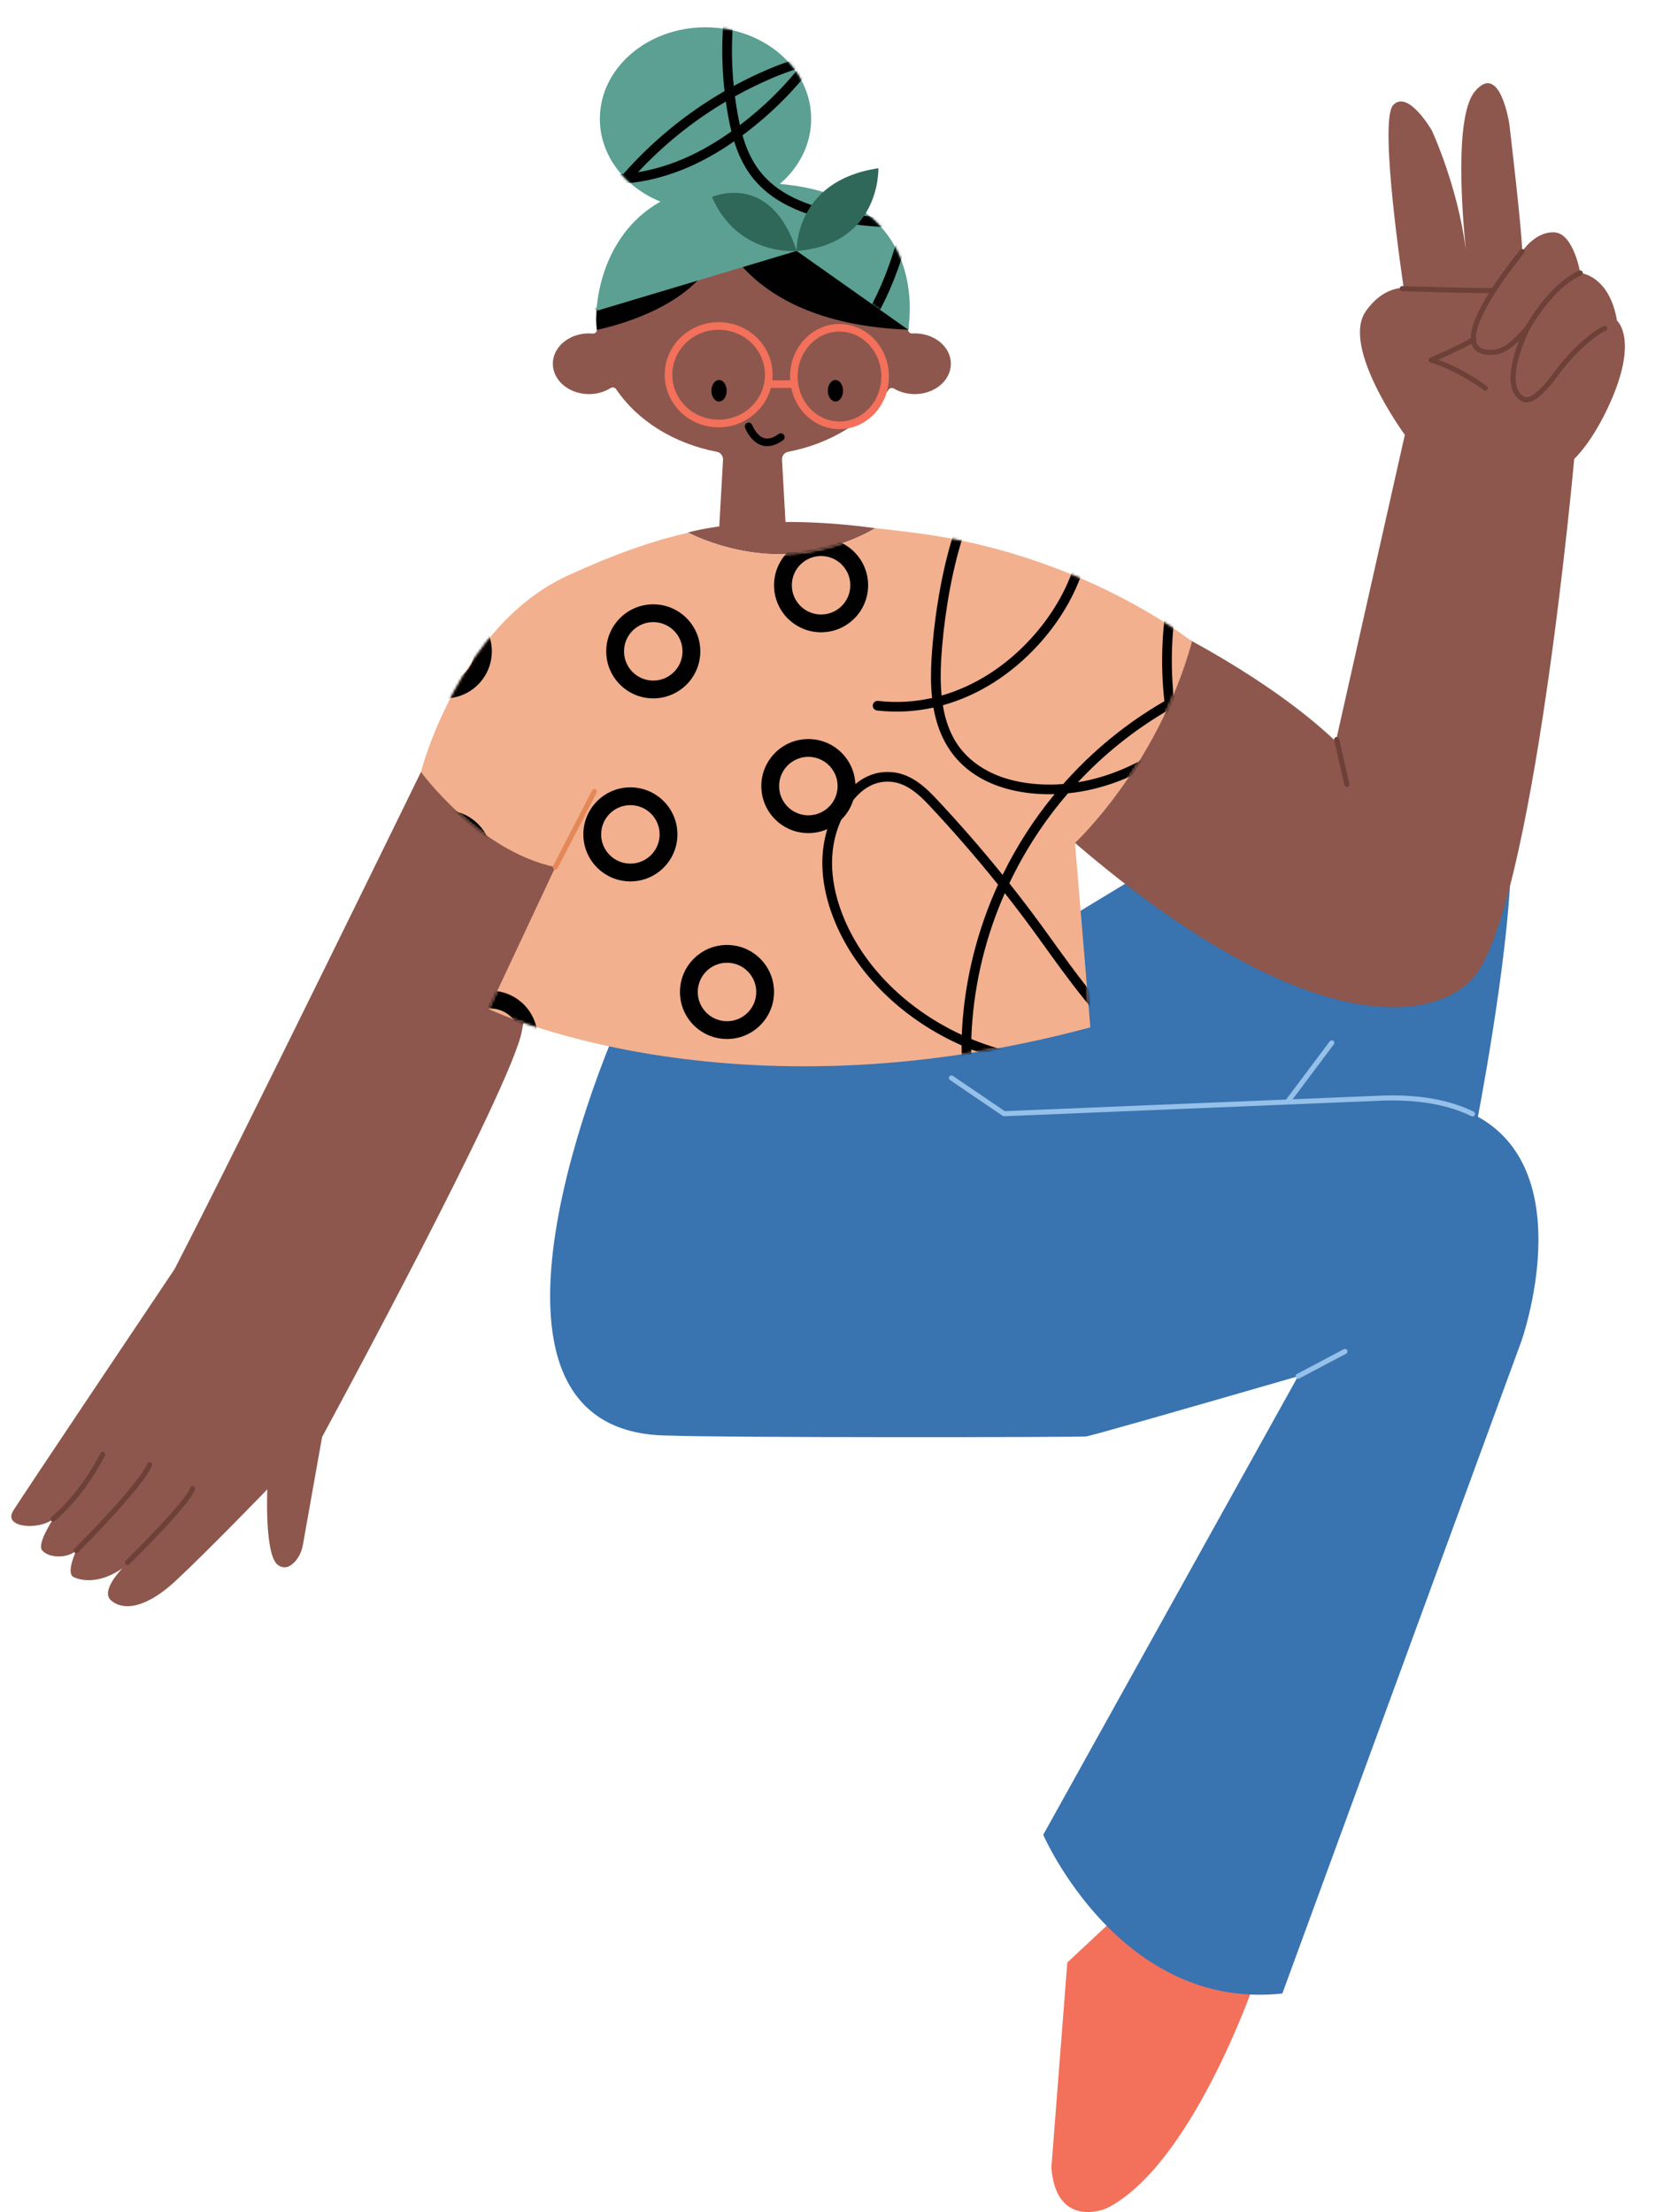 <svg viewBox="60.562 36.263 654.075 870.3" xmlns="http://www.w3.org/2000/svg" xmlns:xlink="http://www.w3.org/1999/xlink" overflow="visible" width="654.075px" height="870.3px"><defs><path d="M275.684,0.877 C298.838,1.549 329.906,9.136 355.747,15.23 L355.732,15.273 C397.943,24.687 452.971,41.566 466.935,60.607 C489.419,91.267 484.831,126.127 444.632,165.644 C415.298,194.481 386.972,210.585 372.411,216.074 C363.859,207.086 354.273,195.453 345.166,184.184 L345.543,187.064 C345.805,205.151 195.808,217.517 146.066,197.369 L149.908,169.278 C138.376,183.581 125.056,200.379 113.594,212.426 C99.033,206.936 70.708,190.833 41.374,161.995 C1.174,122.478 -11.414,87.619 11.07,56.959 C23.197,40.421 69.026,26.218 108.675,16.64 C108.049,16.828 108.709,16.737 110.006,16.503 C127.558,12.21 191.2,-1.577 275.684,0.877 Z M162.31,78.561 L87.817,104.584 C87.817,104.584 122.609,134.325 151.917,154.585 L162.31,78.561 Z M332.466,87.136 L341.108,153.17 C367.388,133.83 393.928,109.395 395.144,108.272 L395.188,108.232 L332.466,87.136 Z" id="mastercharactersitting-path-1"/></defs><g id="Master/Character/Sitting" stroke="none" stroke-width="1" fill="none" fill-rule="evenodd"><g id="Bottom/Sitting" transform="translate(15, 331) scale(1 1)"><g id="Bottom/Sitting/Legs up" stroke="none" stroke-width="1" fill="none" fill-rule="evenodd"><g id="Legs-up" transform="translate(261, 0)"><path d="M277.587,486.212 C277.587,486.212 253.007,557.454 219.69,574.049 C219.69,574.049 200.067,582.498 198.073,558.031 L204.341,477.303 L222.064,460.762 L277.587,486.212 Z" id="Shoe" fill="#F3705A"/><path d="M378.657,32.838 C380.755,63.606 368.492,130.588 365.842,144.583 C406.27,167.021 382.961,232.804 382.961,232.804 L288.919,489.491 C224.94,496.429 194.878,427.054 194.878,427.054 L295.086,246.679 C241.482,262.182 213.712,270.07 211.775,270.345 C209.23,270.706 68.143,270.87 48,270 C-43.872,270 27.067,109.766 27.067,109.766 C27.067,109.766 61.745,109.922 131.099,110.233 L133.211,110.242 C133.211,110.242 276.93,21.788 303.476,7.778 C331.668,-7.102 376.308,-1.62 378.657,32.838 Z" id="Pants" fill="#3973B0"/><path d="M314.427,236.45 C314.685,236.938 314.499,237.543 314.01,237.802 L295.553,247.563 C295.065,247.821 294.46,247.634 294.202,247.146 C293.944,246.658 294.13,246.053 294.618,245.795 L313.075,236.034 C313.564,235.775 314.169,235.962 314.427,236.45 Z M308.964,114.713 C309.406,115.045 309.496,115.671 309.165,116.113 L292.97,137.705 L328.977,136.221 C343.254,135.848 354.925,138.036 364.158,142.57 C364.654,142.813 364.859,143.413 364.615,143.908 C364.372,144.404 363.773,144.609 363.277,144.365 C354.354,139.984 343.001,137.855 329.044,138.22 L179.502,144.387 C179.288,144.396 179.076,144.335 178.899,144.215 L158.206,130.149 C157.749,129.838 157.63,129.216 157.941,128.76 C158.251,128.303 158.873,128.184 159.33,128.495 L179.75,142.375 L290.391,137.811 L307.564,114.913 C307.896,114.471 308.523,114.382 308.964,114.713 Z" id="Pants-details" fill="#94C0E9"/></g></g></g><g id="Head" transform="translate(247, 64) scale(1 1)"><defs><path d="M43.051,0.001 C66.002,0.001 84.607,16.125 84.607,36.017 C84.607,46.03 79.892,55.089 72.281,61.617 C132.97,66.941 122.749,118.968 122.749,118.968 L122.749,118.968 L78.887,87.972 L0.201,111.556 C0.201,111.556 0.727,82.44 25.31,68.593 C11.233,62.828 1.494,50.408 1.494,36.017 C1.494,16.125 20.099,0.001 43.051,0.001 Z" id="headturban-path-1"/><path d="M78.887,87.972 C78.887,87.972 55.851,90.239 45.599,66.773 C45.599,66.773 68.608,56.294 78.887,87.972 Z M111.039,55.458 L111.04,55.493 C111.065,56.645 111.359,85.473 78.887,87.972 C78.887,87.972 78.013,60.303 111.039,55.458 Z" id="headturban-path-3"/></defs><g id="Head/Turban" stroke="none" stroke-width="1" fill="none" fill-rule="evenodd"><g id="Turban" transform="translate(31, -17)"><path d="M141.325,120.444 C140.463,120.498 139.732,119.831 139.749,118.968 C139.754,118.724 139.757,118.479 139.757,118.235 C139.757,90.567 112.346,68.139 78.534,68.139 C44.721,68.139 17.31,90.567 17.31,118.235 C17.31,118.495 17.313,118.755 17.318,119.015 C17.336,119.888 16.59,120.563 15.721,120.482 C15.228,120.436 14.727,120.412 14.22,120.412 C6.367,120.412 -0,125.76 -0,132.356 C-0,138.953 6.367,144.301 14.22,144.301 C17.406,144.301 20.341,143.415 22.71,141.926 C23.451,141.46 24.409,141.653 24.898,142.379 C33.143,154.616 47.451,163.726 64.517,166.999 C65.99,167.281 67.021,168.615 66.935,170.113 L65.314,199 L91.753,199 L90.131,170.113 C90.046,168.615 91.078,167.281 92.551,166.998 C109.519,163.745 123.762,154.721 132.029,142.589 C132.504,141.891 133.422,141.681 134.147,142.111 C136.461,143.487 139.279,144.301 142.329,144.301 C150.182,144.301 156.548,138.953 156.548,132.356 C156.548,125.76 150.182,120.412 142.329,120.412 C141.991,120.412 141.656,120.424 141.325,120.444 Z" id="Skin" fill="#8d574d"/><path d="M17.318,119.014 C17.318,119.014 63.059,110.451 66.193,80.903 C66.193,80.903 77.118,116.564 139.749,118.968 C139.749,118.968 142.062,99.868 129.208,83.737 C116.354,67.606 87.117,61.053 63.173,63.827 C36.289,66.939 14.277,97.347 17.318,119.014" id="Hair" fill="#010101"/><g transform="translate(17, 0)"><mask id="headturban-mask-2" fill="#ffffff"><use xlink:href="#headturban-path-1" fill="#ffffff"/></mask><use id="Mask" fill="#5BA092" xlink:href="#headturban-path-1"/><g mask="url(#headturban-mask-2)"><g transform="translate(-63, -41) scale(1 1)" id="Patterns"><g id="Patterns/Pattern 4" stroke="none" stroke-width="1" fill="none" fill-rule="evenodd"><path d="M44.018,93.534 C52.076,97.841 62.828,99.558 73.743,98.696 C84.921,86.015 98.259,74.937 113.526,66.115 C111.796,50.578 112.597,34.892 115.922,19.492 C119.567,2.606 125.826,-9.946 137.126,-19.52 C141.682,-23.381 146.282,-25.634 151.411,-25.805 C157.515,-26.009 163.523,-22.892 166.609,-18.303 C169.05,-14.671 169.792,-10.793 169.783,-4.963 C169.751,14.356 163.536,33.512 152.079,50.736 C169.215,47.038 187.017,47.102 202.183,51.39 C208.48,39.255 216.994,30.813 229.101,26.788 C243.703,21.933 262.357,24.651 277.49,32.732 C290.3,39.573 299.218,49.124 301.444,59.485 C304.07,71.713 297.234,84.796 284.325,94.473 C275.394,101.167 263.971,106.324 249.833,110.488 C253.173,134.733 249.126,159.014 237.759,180.927 C225.521,204.525 204.54,221.735 178.142,225.962 C153.639,229.885 126.27,221.906 105.733,206.594 C94.604,209.574 82.975,210.951 71.53,210.433 C59.685,209.897 48.201,207.314 37.583,203.103 C37.714,209.513 38.626,214.811 40.595,219.842 C45.528,232.452 58.635,242.134 75.796,245.23 C76.833,245.417 77.521,246.405 77.333,247.438 C77.145,248.471 76.153,249.156 75.116,248.969 C56.716,245.65 42.484,235.137 37.04,221.222 C34.713,215.276 33.753,209.081 33.751,201.497 C11.988,191.873 -5.721,175.352 -14.769,155.796 C-23.478,136.976 -23.36,118.176 -12.498,103.54 C-8.304,97.888 -2.708,94.215 3.861,93.965 C11.194,93.686 17.006,97.246 23.472,104.131 C32.75,114.012 41.566,124.123 49.899,134.44 C55.407,123.168 62.254,112.49 70.342,102.685 C60.025,102.978 50.03,101.06 42.215,96.883 C33.184,92.056 27.421,84.827 24.387,75.493 C23.671,73.292 23.113,71.012 22.696,68.627 C15.496,70.207 8.046,70.635 0.516,69.766 C-0.531,69.645 -1.281,68.702 -1.159,67.66 C-1.038,66.617 -0.092,65.87 0.955,65.991 C8.147,66.821 15.272,66.394 22.162,64.849 C21.649,60.18 21.605,55.101 21.934,49.449 C22.713,36.053 25.262,18.054 29.834,2.822 C37.059,-21.254 48.061,-34.176 63.76,-30.329 C72.753,-28.124 81.267,-18.434 83.288,-10.055 C87.102,5.752 79.291,27.153 63.897,43.995 C53.338,55.549 40.404,63.821 26.389,67.71 C28.321,79.566 33.707,88.023 44.018,93.534 Z M75.617,102.345 C66.298,113.125 58.557,125.061 52.542,137.74 C56.767,143.058 60.864,148.43 64.831,153.853 C66.234,155.771 67.514,157.544 69.731,160.63 C70.506,161.71 70.907,162.268 71.281,162.789 C85.851,183.062 94.159,192.85 106.54,202.427 C119.612,198.699 131.906,192.686 142.195,184.91 C159.096,172.138 170.93,155.019 178.219,134.611 C179.935,129.807 181.303,125.321 182.711,119.81 C179.749,119.754 176.804,119.629 173.88,119.436 C155.327,118.211 140.288,114.016 130.487,106.108 C123.993,100.868 119.971,94.395 117.317,85.846 C107.075,92.987 96.722,97.969 85.564,100.657 C82.289,101.447 78.952,102.009 75.617,102.345 Z M132.888,103.155 C141.947,110.464 156.293,114.466 174.133,115.644 C177.28,115.852 180.453,115.978 183.648,116.025 C184.643,111.877 185.698,107.103 186.94,101.266 C187.066,100.672 187.066,100.672 187.193,100.078 C192.034,77.308 194.845,66.996 200.485,54.864 C184.895,50.61 166.345,50.962 148.807,55.409 C141.578,65.229 132.6,74.337 122.056,82.384 C121.569,82.756 121.081,83.123 120.593,83.486 C123.042,91.988 126.764,98.213 132.888,103.155 Z M79.517,98 C81.244,97.719 82.964,97.374 84.667,96.963 C95.718,94.301 105.993,89.257 116.235,81.952 C115.799,80.196 115.407,78.358 115.052,76.435 C114.67,74.367 114.333,72.296 114.042,70.22 C101.015,77.931 89.455,87.336 79.517,98 Z M181.813,135.885 C174.287,156.959 162.026,174.694 144.501,187.938 C134.57,195.443 122.857,201.357 110.372,205.25 C129.83,218.862 155.035,225.813 177.536,222.21 C202.643,218.19 222.652,201.776 234.37,179.182 C245.288,158.134 249.228,134.839 246.126,111.54 C244.33,112.032 242.493,112.509 240.615,112.972 C222.462,117.454 204.258,119.826 186.638,119.845 C185.12,125.882 183.668,130.693 181.813,135.885 Z M68.18,165.001 C67.805,164.479 67.403,163.921 66.628,162.842 C64.418,159.764 63.143,157.998 61.748,156.091 C58.191,151.229 54.528,146.407 50.762,141.629 C43.341,158.436 38.907,176.449 37.789,194.742 C37.698,196.219 37.634,197.638 37.599,199.007 C48.214,203.396 59.768,206.097 71.703,206.636 C81.792,207.093 92.04,206.02 101.934,203.638 C90.398,194.318 82.062,184.318 68.18,165.001 Z M33.981,194.511 C35.168,175.102 39.995,156.005 48.091,138.269 C39.476,127.524 30.333,117.001 20.686,106.728 C14.907,100.573 9.949,97.537 4.007,97.763 C-1.246,97.963 -5.865,100.995 -9.431,105.8 C-19.369,119.192 -19.478,136.542 -11.304,154.205 C-2.853,172.47 13.576,188.024 33.836,197.363 C33.873,196.434 33.921,195.484 33.981,194.511 Z M282.031,91.436 C293.864,82.566 299.985,70.853 297.714,60.281 C295.759,51.181 287.601,42.444 275.688,36.082 C261.419,28.462 243.826,25.898 230.309,30.393 C219.464,33.999 211.726,41.538 205.885,52.539 C208.577,53.452 211.172,54.508 213.649,55.71 C233.87,65.518 245.285,83.615 249.249,106.696 C262.751,102.676 273.618,97.742 282.031,91.436 Z M165.968,-4.969 C165.976,-10.11 165.36,-13.331 163.439,-16.188 C161.082,-19.694 156.316,-22.167 151.539,-22.007 C147.414,-21.869 143.557,-19.98 139.597,-16.625 C129.032,-7.672 123.135,4.151 119.651,20.291 C116.528,34.758 115.691,49.481 117.147,64.084 C121.497,61.718 125.997,59.533 130.641,57.541 C135.757,55.347 141.087,53.52 146.523,52.074 C159.096,34.576 165.935,14.865 165.968,-4.969 Z M118.803,75.747 C119.042,77.039 119.297,78.287 119.571,79.493 C119.626,79.451 119.681,79.409 119.736,79.367 C128.55,72.64 136.23,65.162 142.665,57.148 C139.084,58.27 135.567,59.566 132.149,61.032 C127.129,63.185 122.282,65.57 117.615,68.169 C117.942,70.7 118.338,73.227 118.803,75.747 Z M190.925,100.866 C190.798,101.46 190.798,101.46 190.672,102.055 C189.509,107.517 188.508,112.061 187.565,116.041 C204.577,115.942 222.154,113.614 239.697,109.283 C241.701,108.789 243.655,108.279 245.559,107.753 C241.852,85.586 231.092,68.398 211.979,59.127 C209.499,57.924 206.889,56.874 204.173,55.975 C198.541,67.979 195.773,78.065 190.925,100.866 Z M61.077,41.437 C75.692,25.446 83.06,5.259 79.579,-9.167 C77.872,-16.244 70.357,-24.798 62.849,-26.639 C49.883,-29.816 40.195,-18.438 33.488,3.91 C29.017,18.809 26.506,36.542 25.743,49.669 C25.442,54.832 25.474,59.568 25.896,63.896 C39,60.143 51.122,52.328 61.077,41.437 Z" id="Pattern" fill="#010101"/></g></g></g><mask id="headturban-mask-4" fill="#ffffff"><use xlink:href="#headturban-path-3" fill="#ffffff"/></mask><use id="Details" fill="#2F6858" xlink:href="#headturban-path-3"/></g></g></g></g><g id="Face" transform="translate(321, 155) scale(1 1)"><g id="Face/Glasses" stroke="none" stroke-width="1" fill="none" fill-rule="evenodd"><g id="Glasses" transform="translate(1, 8)"><path d="M21.214,-2.13162821e-14 C32.922,-2.13162821e-14 42.428,9.252 42.428,20.686 C42.428,21.435 42.387,22.175 42.308,22.903 L49.335,22.887 C49.302,22.393 49.285,21.893 49.285,21.39 C49.285,9.987 57.971,0.704 68.737,0.704 C79.503,0.704 88.189,9.987 88.189,21.39 C88.189,32.793 79.503,42.076 68.737,42.076 C59.428,42.076 51.674,35.135 49.746,25.885 L41.747,25.906 C39.374,34.808 31.075,41.372 21.214,41.372 C9.507,41.372 0,32.12 0,20.686 C0,9.252 9.507,-2.13162821e-14 21.214,-2.13162821e-14 Z M68.737,3.704 C59.674,3.704 52.285,11.601 52.285,21.39 C52.285,31.179 59.674,39.076 68.737,39.076 C77.8,39.076 85.189,31.179 85.189,21.39 C85.189,11.601 77.8,3.704 68.737,3.704 Z M21.214,3 C11.146,3 3,10.928 3,20.686 C3,30.444 11.146,38.372 21.214,38.372 C31.283,38.372 39.428,30.444 39.428,20.686 C39.428,10.928 31.283,3 21.214,3 Z" id="Combined-Shape" fill="#F3705A"/><path d="M31.592,41.516 C31.307,40.739 31.706,39.877 32.484,39.592 C33.261,39.307 34.123,39.706 34.408,40.484 C34.461,40.628 34.585,40.919 34.778,41.304 C35.105,41.955 35.502,42.607 35.966,43.208 C38.208,46.113 40.93,46.792 44.797,44.008 C45.469,43.524 46.406,43.676 46.89,44.349 C47.374,45.021 47.222,45.958 46.549,46.442 C41.251,50.257 36.751,49.135 33.591,45.041 C32.578,43.729 31.926,42.429 31.592,41.516 Z" id="Stroke-7" fill="#010101"/><path d="M18.37,26.98 C18.37,24.642 19.713,22.746 21.37,22.746 C23.027,22.746 24.37,24.642 24.37,26.98 C24.37,29.319 23.027,31.215 21.37,31.215 C19.713,31.215 18.37,29.319 18.37,26.98" id="Fill-9" fill="#010101"/><path d="M64.155,26.98 C64.155,24.642 65.498,22.746 67.155,22.746 C68.811,22.746 70.155,24.642 70.155,26.98 C70.155,29.319 68.811,31.215 67.155,31.215 C65.498,31.215 64.155,29.319 64.155,26.98" id="Fill-11" fill="#010101"/></g></g></g><g id="Body" transform="translate(64, 26) scale(1 1)"><defs><path d="M178.062,0.147 C183.245,0.699 188.67,1.345 194.387,2.074 C261.043,10.564 303.4,44.879 303.4,44.879 C289.835,93.94 257.367,124.078 257.367,124.078 L257.367,124.078 L263.412,196.621 C121.205,234.908 26.783,189.424 26.783,189.424 L26.783,189.424 L52.98,133.578 C22.753,127.245 0.13,96.146 0.13,96.146 C0.13,96.146 14.856,38.516 58.019,18.81 C75.822,10.682 90.819,5.289 105.298,2.035 C107.052,2.952 123.616,11.293 144.132,10.431 C164.179,9.588 178.812,0.248 178.812,0.248 L178.812,0.248 Z" id="bodypeace-path-1"/></defs><g id="Body/Peace" stroke="none" stroke-width="1" fill="none" fill-rule="evenodd"><g id="Body" transform="translate(1, 43)"><path d="M192.8,270.018 L217.178,295.489 C217.178,295.489 204.63,350.703 200.865,372.663 C197.101,394.623 122.241,532.563 122.241,532.563 L122.241,532.563 L114.697,574.982 C114.261,577.433 113.232,579.773 111.552,581.611 C109.867,583.454 107.519,584.819 104.866,582.91 C99.562,579.09 100.691,553.151 100.691,553.151 C100.691,553.151 78.342,576.332 64.975,588.851 C51.607,601.37 42.91,600.345 39.088,596.702 C35.187,592.983 43.287,584.649 43.711,584.218 L43.728,584.201 C32.482,592.051 24.518,587.675 24.518,587.675 C21.336,586.143 25.54,577.253 25.54,577.253 C22.205,580.309 14.899,580.363 12.14,577.18 C9.956,574.661 16.455,564.851 16.455,564.851 C10.867,569.33 -3.138,568.268 0.637,561.795 C2.92,557.877 61.759,470.196 64.111,466.69 L64.184,466.582 C91.296,414.136 161.13,270.941 161.13,270.941 L161.13,270.941 L192.8,270.018 Z M589.213,16.165 C589.215,16.172 594.433,60.179 594.216,66.22 C594.216,66.22 599.395,58.237 606.947,58.668 C614.5,59.1 617.088,74.636 617.088,74.636 C617.088,74.636 628.524,75.499 631.545,93.408 C631.545,93.408 639.944,100.488 629.088,125.159 C621.967,141.343 614.716,147.784 614.716,147.784 C614.716,147.784 598.611,326.864 574.567,352.443 C558.264,369.786 508.406,376.122 418.366,298.872 L442.298,230.319 L453.459,213.804 L453.508,213.828 C455.082,214.59 494.697,233.89 520.956,258.937 L548.096,138.335 C548.096,138.335 522.885,103.877 532.72,89.741 C539.625,79.815 547.664,80.556 547.664,80.556 C547.664,80.556 537.683,14.866 543.509,8.608 C549.335,2.35 558.682,18.521 558.682,18.521 C558.682,18.521 568.726,39.886 572.082,65.391 L572.131,65.778 L572.106,65.527 C570.698,51.84 567.52,12.945 575.659,3.213 C585.486,-8.535 589.141,15.679 589.213,16.165 Z M339.812,175.043 C339.812,175.043 325.179,184.383 305.132,185.226 C283.426,186.138 266.144,176.749 266.144,176.749 C266.144,176.749 293.252,168.684 339.812,175.043 Z" id="Skin" fill="#8d574d"/><path d="M71.664,551.89 C72.186,552.073 72.46,552.643 72.278,553.164 C71.387,555.708 67.509,560.573 61.341,567.278 C60.686,567.99 60.01,568.717 59.314,569.459 C56.482,572.476 53.449,575.596 50.417,578.642 C49.355,579.707 48.37,580.688 47.485,581.56 C47.175,581.866 46.9,582.137 46.663,582.369 C46.52,582.509 46.422,582.604 46.37,582.655 C45.975,583.04 45.342,583.031 44.956,582.636 C44.571,582.24 44.58,581.607 44.975,581.221 C45.025,581.173 45.122,581.078 45.263,580.94 C45.499,580.709 45.772,580.441 46.08,580.137 C46.961,579.268 47.942,578.292 48.999,577.23 C52.019,574.198 55.039,571.092 57.856,568.09 C58.547,567.354 59.219,566.631 59.869,565.924 C65.802,559.474 69.631,554.671 70.39,552.504 C70.573,551.982 71.143,551.708 71.664,551.89 Z M54.83,542.526 C55.337,542.744 55.572,543.332 55.355,543.839 C53.963,547.087 49.839,552.482 43.634,559.518 C42.776,560.491 41.884,561.488 40.962,562.506 C37.742,566.061 34.294,569.72 30.846,573.279 C29.639,574.524 28.518,575.669 27.512,576.686 C27.16,577.042 26.847,577.358 26.578,577.628 C26.416,577.791 26.304,577.903 26.245,577.961 C25.854,578.351 25.221,578.349 24.831,577.958 C24.441,577.567 24.443,576.934 24.834,576.544 L25.161,576.216 L25.161,576.216 C25.429,575.948 25.74,575.634 26.09,575.28 C27.091,574.267 28.207,573.128 29.409,571.887 C32.843,568.343 36.277,564.7 39.48,561.163 C40.396,560.152 41.282,559.161 42.134,558.195 C48.189,551.329 52.24,546.029 53.516,543.051 C53.734,542.544 54.322,542.309 54.83,542.526 Z M36.426,538.486 C36.918,538.737 37.113,539.339 36.863,539.831 C35.307,542.885 33.6,545.805 31.767,548.59 C28.565,553.455 25.134,557.685 21.7,561.262 C20.496,562.517 19.377,563.601 18.37,564.512 C18.016,564.833 17.701,565.109 17.428,565.341 C17.261,565.483 17.145,565.579 17.081,565.631 C16.65,565.977 16.021,565.908 15.675,565.477 C15.329,565.047 15.398,564.417 15.828,564.071 C15.878,564.032 15.98,563.947 16.132,563.818 C16.389,563.599 16.689,563.336 17.028,563.03 C18,562.149 19.086,561.097 20.257,559.877 C23.61,556.384 26.965,552.248 30.097,547.49 C31.89,544.766 33.559,541.91 35.081,538.923 C35.331,538.431 35.933,538.235 36.426,538.486 Z M522.259,257.961 L526.272,275.604 C526.394,276.143 526.057,276.679 525.518,276.801 C524.98,276.924 524.444,276.586 524.322,276.048 L520.309,258.405 C520.186,257.866 520.523,257.33 521.062,257.208 C521.6,257.086 522.136,257.423 522.259,257.961 Z M594.857,65.452 C595.281,65.806 595.338,66.436 594.984,66.861 C594.949,66.904 594.877,66.989 594.774,67.116 C594.6,67.328 594.398,67.576 594.17,67.859 C593.518,68.668 592.79,69.588 592.007,70.602 C589.769,73.499 587.531,76.567 585.444,79.667 C583.84,82.049 582.39,84.356 581.13,86.554 C578.118,91.808 576.326,96.207 576.05,99.4 C576.028,99.66 576.015,99.91 576.012,100.15 C576.044,100.186 576.073,100.225 576.099,100.268 C576.301,100.601 576.285,101.007 576.092,101.317 C576.437,103.499 577.935,104.658 580.875,104.863 C585.565,105.189 588.836,103.382 595.546,95.687 C595.572,95.641 595.606,95.581 595.646,95.511 C595.769,95.294 595.914,95.044 596.08,94.762 C596.554,93.96 597.106,93.069 597.732,92.109 C599.519,89.367 601.538,86.625 603.753,84.062 C607.897,79.266 612.235,75.656 616.69,73.719 C617.196,73.499 617.785,73.731 618.006,74.238 C618.226,74.744 617.994,75.333 617.487,75.553 C613.353,77.351 609.232,80.781 605.266,85.37 C603.116,87.859 601.148,90.53 599.407,93.201 C598.798,94.135 598.261,95.003 597.802,95.78 C597.528,96.243 597.342,96.572 597.248,96.742 L597.259,96.723 C597.217,96.802 597.137,96.961 597.023,97.193 C596.833,97.583 596.619,98.032 596.389,98.534 C595.731,99.971 595.073,101.54 594.459,103.188 C593.433,105.941 592.637,108.629 592.161,111.139 C591.076,116.858 591.758,121.014 594.533,123.071 C596.877,124.81 601.201,121.421 607.269,113.089 C612.918,105.335 621.93,97.257 626.377,95.527 C626.891,95.327 627.471,95.582 627.671,96.097 C627.872,96.611 627.617,97.191 627.102,97.391 C623.07,98.96 614.329,106.795 608.886,114.267 C602.098,123.586 597.126,127.484 593.342,124.678 C589.783,122.04 588.983,117.16 590.196,110.766 C590.695,108.133 591.522,105.341 592.585,102.489 C592.735,102.085 592.889,101.686 593.044,101.292 C588.326,105.889 585.034,107.157 580.736,106.858 C577.19,106.611 575.052,105.061 574.31,102.483 C573.284,103.055 572.09,103.679 570.75,104.349 C570.067,104.69 569.35,105.041 568.603,105.4 C566.464,106.429 564.174,107.48 561.884,108.498 C561.672,108.592 561.464,108.684 561.26,108.774 C562.399,109.184 563.653,109.681 565.008,110.274 C569.865,112.399 575.05,115.309 580.352,119.127 C580.8,119.45 580.902,120.075 580.579,120.523 C580.257,120.971 579.632,121.073 579.183,120.75 C574,117.018 568.938,114.176 564.207,112.106 C562.556,111.384 561.066,110.81 559.763,110.37 C559.31,110.217 558.914,110.092 558.578,109.992 C558.38,109.934 558.249,109.898 558.187,109.882 C557.262,109.645 557.164,108.368 558.044,107.994 C558.194,107.93 558.477,107.808 558.874,107.636 C559.537,107.348 560.276,107.024 561.071,106.67 C563.344,105.66 565.617,104.617 567.736,103.598 C568.475,103.243 569.183,102.896 569.856,102.56 C571.483,101.747 572.884,101.005 574.017,100.35 C574.01,99.99 574.024,99.615 574.057,99.228 C574.365,95.673 576.249,91.047 579.394,85.56 C579.959,84.574 580.561,83.569 581.196,82.546 C578.383,82.589 572.806,82.501 565.065,82.311 C563.413,82.271 561.692,82.227 559.921,82.179 C556.856,82.096 553.785,82.008 550.856,81.92 C549.83,81.889 548.896,81.86 548.071,81.834 C547.576,81.819 547.227,81.808 547.043,81.802 C546.491,81.784 546.058,81.322 546.076,80.77 C546.093,80.218 546.555,79.785 547.107,79.803 C547.29,79.809 547.639,79.82 548.133,79.835 C548.958,79.861 549.891,79.89 550.916,79.92 C553.844,80.009 556.913,80.097 559.975,80.18 C561.745,80.227 563.463,80.272 565.114,80.312 C574.438,80.54 580.792,80.621 582.494,80.505 C582.911,79.859 583.342,79.207 583.785,78.55 C585.899,75.411 588.162,72.309 590.424,69.379 C591.216,68.354 591.952,67.423 592.613,66.604 C592.844,66.317 593.05,66.064 593.228,65.847 C593.335,65.717 593.409,65.627 593.448,65.58 C593.802,65.156 594.432,65.098 594.857,65.452 Z" id="Skin-Shadows" fill="#6d4038"/><g id="Tshirt" transform="translate(161, 174.795)"><mask id="bodypeace-mask-2" fill="#ffffff"><use xlink:href="#bodypeace-path-1" fill="#ffffff"/></mask><use fill="#F2B08F" xlink:href="#bodypeace-path-1"/><g mask="url(#bodypeace-mask-2)"><g transform="translate(-101, 2.205) scale(1 1)" id="Patterns"><g id="Patterns/Pattern 7" stroke="none" stroke-width="1" fill="none" fill-rule="evenodd"><path d="M128.5,180 C138.717,180 147,188.283 147,198.5 C147,208.717 138.717,217 128.5,217 C118.283,217 110,208.717 110,198.5 C110,188.283 118.283,180 128.5,180 Z M128.5,187 C122.149,187 117,192.149 117,198.5 C117,204.851 122.149,210 128.5,210 C134.851,210 140,204.851 140,198.5 C140,192.149 134.851,187 128.5,187 Z M221.5,162 C231.717,162 240,170.283 240,180.5 C240,190.717 231.717,199 221.5,199 C211.283,199 203,190.717 203,180.5 C203,170.283 211.283,162 221.5,162 Z M21.5,161 C31.717,161 40,169.283 40,179.5 C40,189.717 31.717,198 21.5,198 C11.283,198 3,189.717 3,179.5 C3,169.283 11.283,161 21.5,161 Z M221.5,169 C215.149,169 210,174.149 210,180.5 C210,186.851 215.149,192 221.5,192 C227.851,192 233,186.851 233,180.5 C233,174.149 227.851,169 221.5,169 Z M21.5,168 C15.149,168 10,173.149 10,179.5 C10,185.851 15.149,191 21.5,191 C27.851,191 33,185.851 33,179.5 C33,173.149 27.851,168 21.5,168 Z M110.5,109 C120.717,109 129,117.283 129,127.5 C129,137.717 120.717,146 110.5,146 C100.283,146 92,137.717 92,127.5 C92,117.283 100.283,109 110.5,109 Z M110.5,116 C104.149,116 99,121.149 99,127.5 C99,133.851 104.149,139 110.5,139 C116.851,139 122,133.851 122,127.5 C122,121.149 116.851,116 110.5,116 Z M183.5,100 C193.717,100 202,108.283 202,118.5 C202,128.717 193.717,137 183.5,137 C173.283,137 165,128.717 165,118.5 C165,108.283 173.283,100 183.5,100 Z M183.5,107 C177.149,107 172,112.149 172,118.5 C172,124.851 177.149,130 183.5,130 C189.851,130 195,124.851 195,118.5 C195,112.149 189.851,107 183.5,107 Z M44.5,81 C54.717,81 63,89.283 63,99.5 C63,109.717 54.717,118 44.5,118 C34.283,118 26,109.717 26,99.5 C26,89.283 34.283,81 44.5,81 Z M253.5,81 C263.717,81 272,89.283 272,99.5 C272,109.717 263.717,118 253.5,118 C243.283,118 235,109.717 235,99.5 C235,89.283 243.283,81 253.5,81 Z M44.5,88 C38.149,88 33,93.149 33,99.5 C33,105.851 38.149,111 44.5,111 C50.851,111 56,105.851 56,99.5 C56,93.149 50.851,88 44.5,88 Z M253.5,88 C247.149,88 242,93.149 242,99.5 C242,105.851 247.149,111 253.5,111 C259.851,111 265,105.851 265,99.5 C265,93.149 259.851,88 253.5,88 Z M192.5,28 C202.717,28 211,36.283 211,46.5 C211,56.717 202.717,65 192.5,65 C182.283,65 174,56.717 174,46.5 C174,36.283 182.283,28 192.5,28 Z M110.5,28 C120.717,28 129,36.283 129,46.5 C129,56.717 120.717,65 110.5,65 C100.283,65 92,56.717 92,46.5 C92,36.283 100.283,28 110.5,28 Z M192.5,35 C186.149,35 181,40.149 181,46.5 C181,52.851 186.149,58 192.5,58 C198.851,58 204,52.851 204,46.5 C204,40.149 198.851,35 192.5,35 Z M110.5,35 C104.149,35 99,40.149 99,46.5 C99,52.851 104.149,58 110.5,58 C116.851,58 122,52.851 122,46.5 C122,40.149 116.851,35 110.5,35 Z M40.5,9 C50.717,9 59,17.283 59,27.5 C59,37.717 50.717,46 40.5,46 C30.283,46 22,37.717 22,27.5 C22,17.283 30.283,9 40.5,9 Z M40.5,16 C34.149,16 29,21.149 29,27.5 C29,33.851 34.149,39 40.5,39 C46.851,39 52,33.851 52,27.5 C52,21.149 46.851,16 40.5,16 Z M258.5,2 C268.717,2 277,10.283 277,20.5 C277,30.717 268.717,39 258.5,39 C248.283,39 240,30.717 240,20.5 C240,10.283 248.283,2 258.5,2 Z M258.5,9 C252.149,9 247,14.149 247,20.5 C247,26.851 252.149,32 258.5,32 C264.851,32 270,26.851 270,20.5 C270,14.149 264.851,9 258.5,9 Z" id="Pattern" fill="#010101"/></g></g></g><g mask="url(#bodypeace-mask-2)"><g transform="translate(179, 2.205) scale(1 1)" id="Patterns"><g id="Patterns/Pattern 4" stroke="none" stroke-width="1" fill="none" fill-rule="evenodd"><path d="M44.018,93.534 C52.076,97.841 62.828,99.558 73.743,98.696 C84.921,86.015 98.259,74.937 113.526,66.115 C111.796,50.578 112.597,34.892 115.922,19.492 C119.567,2.606 125.826,-9.946 137.126,-19.52 C141.682,-23.381 146.282,-25.634 151.411,-25.805 C157.515,-26.009 163.523,-22.892 166.609,-18.303 C169.05,-14.671 169.792,-10.793 169.783,-4.963 C169.751,14.356 163.536,33.512 152.079,50.736 C169.215,47.038 187.017,47.102 202.183,51.39 C208.48,39.255 216.994,30.813 229.101,26.788 C243.703,21.933 262.357,24.651 277.49,32.732 C290.3,39.573 299.218,49.124 301.444,59.485 C304.07,71.713 297.234,84.796 284.325,94.473 C275.394,101.167 263.971,106.324 249.833,110.488 C253.173,134.733 249.126,159.014 237.759,180.927 C225.521,204.525 204.54,221.735 178.142,225.962 C153.639,229.885 126.27,221.906 105.733,206.594 C94.604,209.574 82.975,210.951 71.53,210.433 C59.685,209.897 48.201,207.314 37.583,203.103 C37.714,209.513 38.626,214.811 40.595,219.842 C45.528,232.452 58.635,242.134 75.796,245.23 C76.833,245.417 77.521,246.405 77.333,247.438 C77.145,248.471 76.153,249.156 75.116,248.969 C56.716,245.65 42.484,235.137 37.04,221.222 C34.713,215.276 33.753,209.081 33.751,201.497 C11.988,191.873 -5.721,175.352 -14.769,155.796 C-23.478,136.976 -23.36,118.176 -12.498,103.54 C-8.304,97.888 -2.708,94.215 3.861,93.965 C11.194,93.686 17.006,97.246 23.472,104.131 C32.75,114.012 41.566,124.123 49.899,134.44 C55.407,123.168 62.254,112.49 70.342,102.685 C60.025,102.978 50.03,101.06 42.215,96.883 C33.184,92.056 27.421,84.827 24.387,75.493 C23.671,73.292 23.113,71.012 22.696,68.627 C15.496,70.207 8.046,70.635 0.516,69.766 C-0.531,69.645 -1.281,68.702 -1.159,67.66 C-1.038,66.617 -0.092,65.87 0.955,65.991 C8.147,66.821 15.272,66.394 22.162,64.849 C21.649,60.18 21.605,55.101 21.934,49.449 C22.713,36.053 25.262,18.054 29.834,2.822 C37.059,-21.254 48.061,-34.176 63.76,-30.329 C72.753,-28.124 81.267,-18.434 83.288,-10.055 C87.102,5.752 79.291,27.153 63.897,43.995 C53.338,55.549 40.404,63.821 26.389,67.71 C28.321,79.566 33.707,88.023 44.018,93.534 Z M75.617,102.345 C66.298,113.125 58.557,125.061 52.542,137.74 C56.767,143.058 60.864,148.43 64.831,153.853 C66.234,155.771 67.514,157.544 69.731,160.63 C70.506,161.71 70.907,162.268 71.281,162.789 C85.851,183.062 94.159,192.85 106.54,202.427 C119.612,198.699 131.906,192.686 142.195,184.91 C159.096,172.138 170.93,155.019 178.219,134.611 C179.935,129.807 181.303,125.321 182.711,119.81 C179.749,119.754 176.804,119.629 173.88,119.436 C155.327,118.211 140.288,114.016 130.487,106.108 C123.993,100.868 119.971,94.395 117.317,85.846 C107.075,92.987 96.722,97.969 85.564,100.657 C82.289,101.447 78.952,102.009 75.617,102.345 Z M132.888,103.155 C141.947,110.464 156.293,114.466 174.133,115.644 C177.28,115.852 180.453,115.978 183.648,116.025 C184.643,111.877 185.698,107.103 186.94,101.266 C187.066,100.672 187.066,100.672 187.193,100.078 C192.034,77.308 194.845,66.996 200.485,54.864 C184.895,50.61 166.345,50.962 148.807,55.409 C141.578,65.229 132.6,74.337 122.056,82.384 C121.569,82.756 121.081,83.123 120.593,83.486 C123.042,91.988 126.764,98.213 132.888,103.155 Z M79.517,98 C81.244,97.719 82.964,97.374 84.667,96.963 C95.718,94.301 105.993,89.257 116.235,81.952 C115.799,80.196 115.407,78.358 115.052,76.435 C114.67,74.367 114.333,72.296 114.042,70.22 C101.015,77.931 89.455,87.336 79.517,98 Z M181.813,135.885 C174.287,156.959 162.026,174.694 144.501,187.938 C134.57,195.443 122.857,201.357 110.372,205.25 C129.83,218.862 155.035,225.813 177.536,222.21 C202.643,218.19 222.652,201.776 234.37,179.182 C245.288,158.134 249.228,134.839 246.126,111.54 C244.33,112.032 242.493,112.509 240.615,112.972 C222.462,117.454 204.258,119.826 186.638,119.845 C185.12,125.882 183.668,130.693 181.813,135.885 Z M68.18,165.001 C67.805,164.479 67.403,163.921 66.628,162.842 C64.418,159.764 63.143,157.998 61.748,156.091 C58.191,151.229 54.528,146.407 50.762,141.629 C43.341,158.436 38.907,176.449 37.789,194.742 C37.698,196.219 37.634,197.638 37.599,199.007 C48.214,203.396 59.768,206.097 71.703,206.636 C81.792,207.093 92.04,206.02 101.934,203.638 C90.398,194.318 82.062,184.318 68.18,165.001 Z M33.981,194.511 C35.168,175.102 39.995,156.005 48.091,138.269 C39.476,127.524 30.333,117.001 20.686,106.728 C14.907,100.573 9.949,97.537 4.007,97.763 C-1.246,97.963 -5.865,100.995 -9.431,105.8 C-19.369,119.192 -19.478,136.542 -11.304,154.205 C-2.853,172.47 13.576,188.024 33.836,197.363 C33.873,196.434 33.921,195.484 33.981,194.511 Z M282.031,91.436 C293.864,82.566 299.985,70.853 297.714,60.281 C295.759,51.181 287.601,42.444 275.688,36.082 C261.419,28.462 243.826,25.898 230.309,30.393 C219.464,33.999 211.726,41.538 205.885,52.539 C208.577,53.452 211.172,54.508 213.649,55.71 C233.87,65.518 245.285,83.615 249.249,106.696 C262.751,102.676 273.618,97.742 282.031,91.436 Z M165.968,-4.969 C165.976,-10.11 165.36,-13.331 163.439,-16.188 C161.082,-19.694 156.316,-22.167 151.539,-22.007 C147.414,-21.869 143.557,-19.98 139.597,-16.625 C129.032,-7.672 123.135,4.151 119.651,20.291 C116.528,34.758 115.691,49.481 117.147,64.084 C121.497,61.718 125.997,59.533 130.641,57.541 C135.757,55.347 141.087,53.52 146.523,52.074 C159.096,34.576 165.935,14.865 165.968,-4.969 Z M118.803,75.747 C119.042,77.039 119.297,78.287 119.571,79.493 C119.626,79.451 119.681,79.409 119.736,79.367 C128.55,72.64 136.23,65.162 142.665,57.148 C139.084,58.27 135.567,59.566 132.149,61.032 C127.129,63.185 122.282,65.57 117.615,68.169 C117.942,70.7 118.338,73.227 118.803,75.747 Z M190.925,100.866 C190.798,101.46 190.798,101.46 190.672,102.055 C189.509,107.517 188.508,112.061 187.565,116.041 C204.577,115.942 222.154,113.614 239.697,109.283 C241.701,108.789 243.655,108.279 245.559,107.753 C241.852,85.586 231.092,68.398 211.979,59.127 C209.499,57.924 206.889,56.874 204.173,55.975 C198.541,67.979 195.773,78.065 190.925,100.866 Z M61.077,41.437 C75.692,25.446 83.06,5.259 79.579,-9.167 C77.872,-16.244 70.357,-24.798 62.849,-26.639 C49.883,-29.816 40.195,-18.438 33.488,3.91 C29.017,18.809 26.506,36.542 25.743,49.669 C25.442,54.832 25.474,59.568 25.896,63.896 C39,60.143 51.122,52.328 61.077,41.437 Z" id="Pattern" fill="#010101"/></g></g></g><path d="M53.868,134.036 C53.615,134.527 53.011,134.719 52.521,134.466 C52.03,134.212 51.838,133.609 52.091,133.118 L67.45,103.384 C67.703,102.894 68.307,102.701 68.797,102.955 C69.288,103.208 69.48,103.812 69.227,104.302 L53.868,134.036 Z" id="Tshirt-Detail" fill="#E58857"/></g></g></g></g></g></svg>